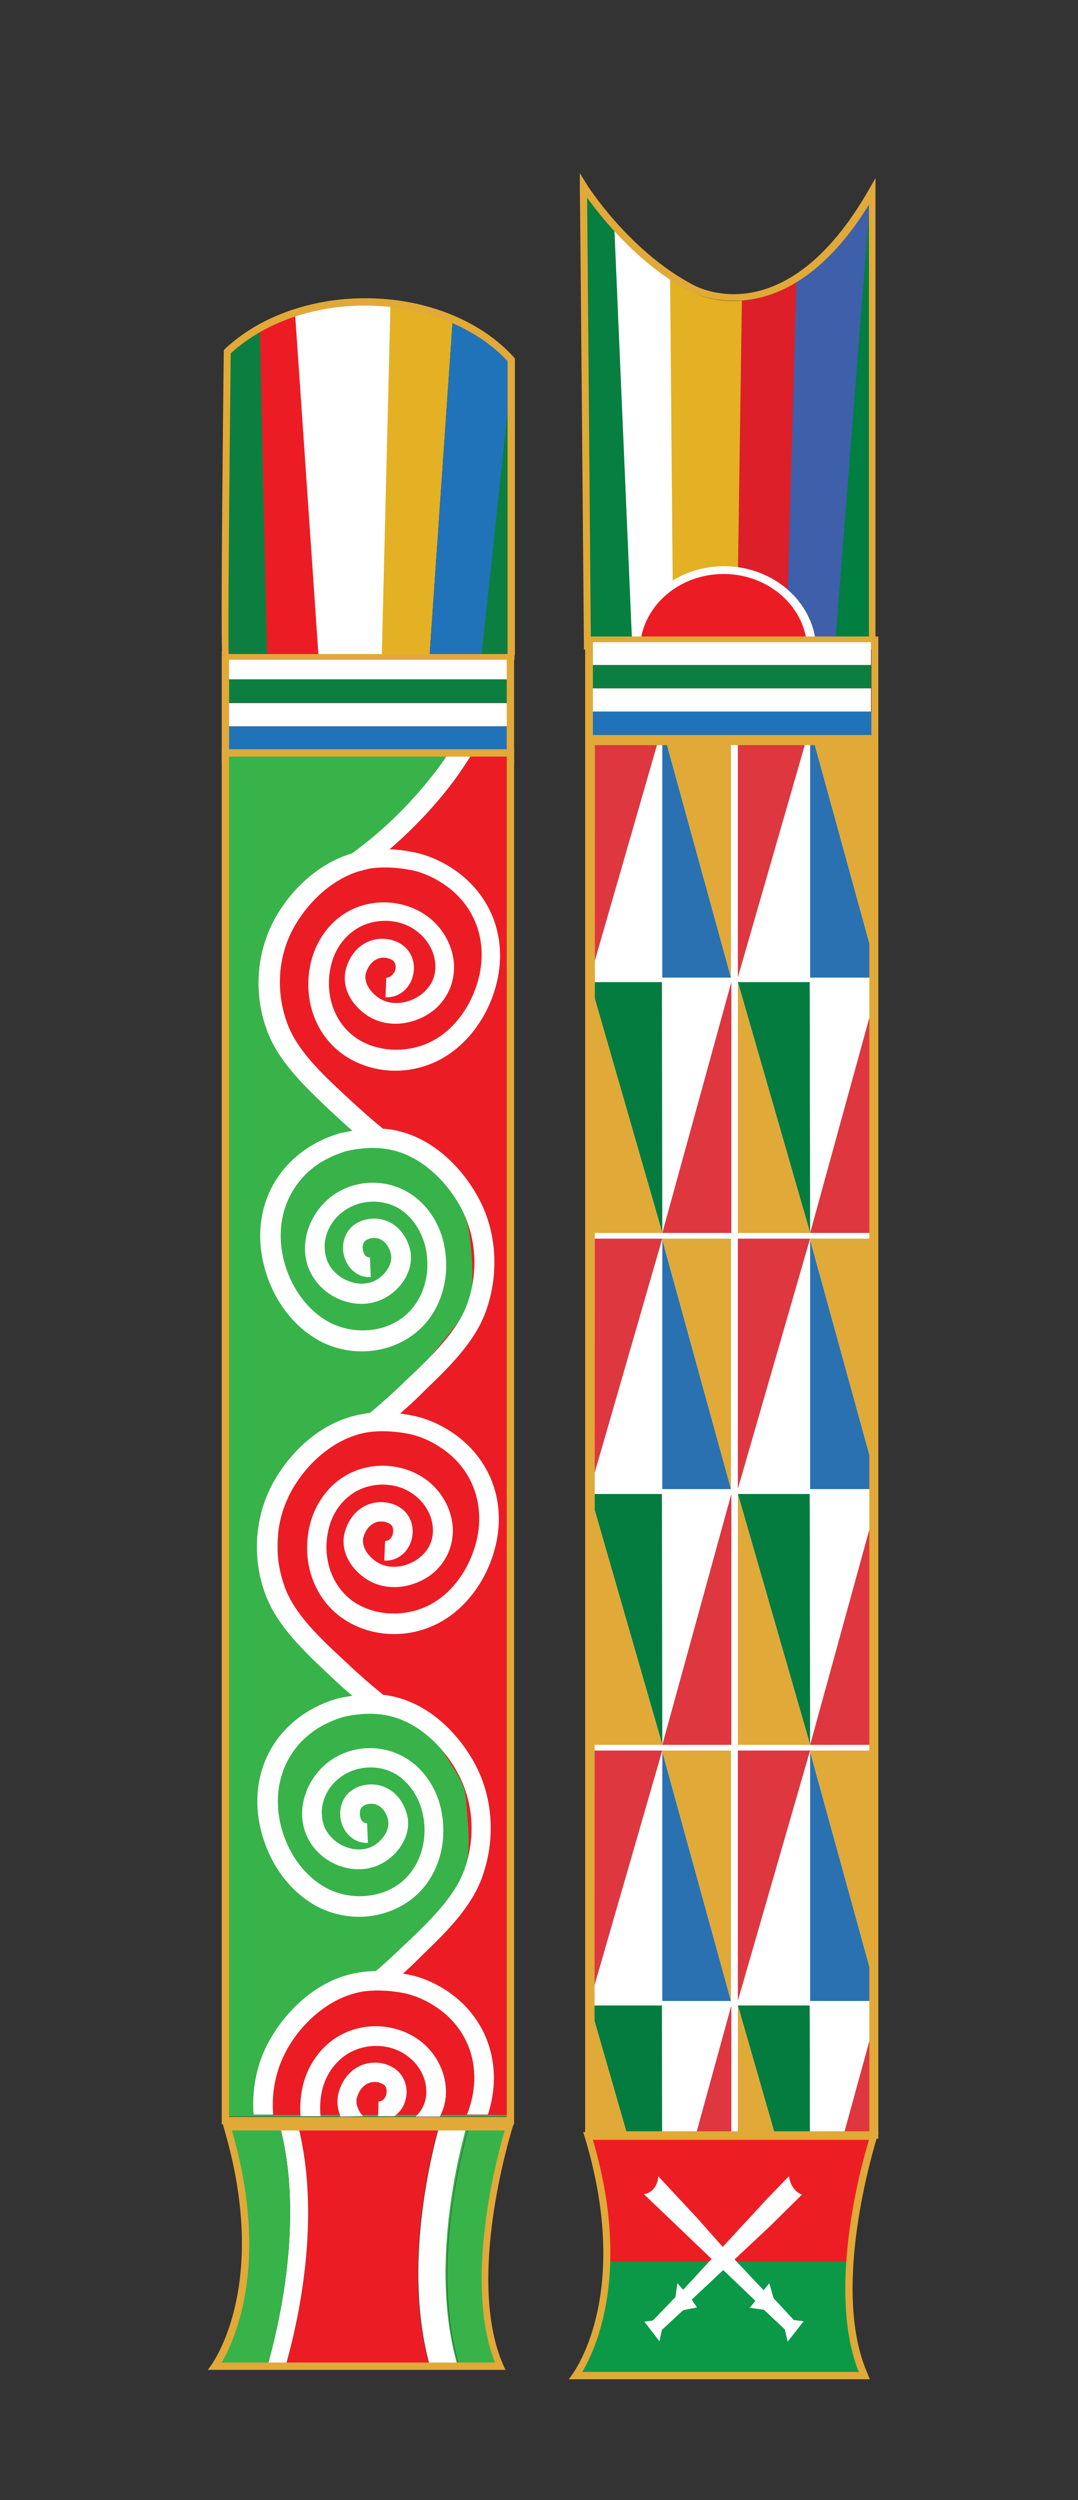 <?xml version="1.0" encoding="utf-8"?>
<!-- Generator: Adobe Illustrator 19.0.0, SVG Export Plug-In . SVG Version: 6.00 Build 0)  -->
<svg version="1.1" id="Layer_1" xmlns="http://www.w3.org/2000/svg" xmlns:xlink="http://www.w3.org/1999/xlink" x="0px" y="0px"
	 viewBox="96 5 264 612" style="enable-background:new 96 5 264 612;" xml:space="preserve">
<rect x="96" y="5" width="264" height="612" fill="#333333" stroke="none"/>
<style type="text/css">
	.st0{fill:#EC1C24;}
	.st1{fill:#FFFFFF;}
	.st2{fill:#37B34A;}
	.st3{fill:#E1A938;}
	.st4{fill:#0C7F40;}
	.st5{fill:#2073B9;}
	.st6{clip-path:url(#SVGID_2_);fill:#0C7F40;}
	.st7{clip-path:url(#SVGID_4_);fill:#EC1C24;}
	.st8{clip-path:url(#SVGID_6_);fill:#E3B123;}
	.st9{clip-path:url(#SVGID_8_);fill:#2073B9;}
	.st10{clip-path:url(#SVGID_10_);fill:#0C7F40;}
	.st11{clip-path:url(#SVGID_12_);fill:#0C7F40;}
	.st12{clip-path:url(#SVGID_14_);fill:#FFFFFF;}
	.st13{clip-path:url(#SVGID_16_);fill:#007F40;}
	.st14{clip-path:url(#SVGID_18_);fill:#077F40;}
	.st15{clip-path:url(#SVGID_20_);fill:#FFFFFF;}
	.st16{clip-path:url(#SVGID_22_);fill:#E3B123;}
	.st17{clip-path:url(#SVGID_24_);fill:#DD1F29;}
	.st18{clip-path:url(#SVGID_26_);fill:#3E5FAA;}
	.st19{clip-path:url(#SVGID_28_);}
	.st20{fill:#2971B1;}
	.st21{fill:#DE3740;}
	.st22{fill:#057C3F;}
	.st23{fill:#EC1E24;}
	.st24{fill:#0B9948;}
</style>
<g>
	<g id="XMLID_857_">
		<path id="XMLID_866_" class="st0" d="M203.5,525.3H169c5.8,22.9-0.1,48.6-3,58.6h35.1C195,561.5,200.5,536.2,203.5,525.3z"/>
		<path id="XMLID_865_" class="st1" d="M210.4,525.3h-6.8c-3,10.9-8.5,36.2-2.4,58.6h6.9C201.6,561.6,207.5,535.7,210.4,525.3z"/>
		<path id="XMLID_864_" class="st1" d="M164.5,525.3c6.1,22.9-0.3,49.3-3,58.6h4.5c2.9-10.1,8.8-35.7,3-58.6H164.5z"/>
		<path id="XMLID_863_" class="st2" d="M220.8,525.3h-9.9c-2.7,9.5-9.1,36.3-2.5,58.6h10.1C209.8,564.1,218.8,531.7,220.8,525.3z"/>
		<path id="XMLID_862_" class="st2" d="M210.8,525.3h-0.5c-2.9,10.4-8.7,36.3-2.3,58.6h0.3C201.7,561.6,208.1,534.8,210.8,525.3z"/>
		<path id="XMLID_861_" class="st2" d="M164.5,525.3h-2.7h-10.1c10.6,35.7-0.5,55-3,58.6h10.1h2.8
			C164.2,574.6,170.6,548.2,164.5,525.3z"/>
		<path id="XMLID_858_" class="st3" d="M219.8,585.1h-72.9l1-1.4c2.3-3.5,13.4-22.5,2.9-57.9l-0.3-1.2h71.4l-0.4,1.2
			c-1.9,6.3-10.8,38.4-2.3,58L219.8,585.1z M150.3,583.3h66.9c-7.5-19.2,0-48.6,2.4-56.8h-66.8C162.1,558.6,153.7,577.5,150.3,583.3
			z"/>
	</g>
	<g id="XMLID_852_">
		<rect id="XMLID_856_" x="151.7" y="165.6" class="st1" width="68.7" height="5.7"/>
		<rect id="XMLID_855_" x="151.7" y="171.3" class="st4" width="68.7" height="5.7"/>
		<rect id="XMLID_854_" x="151.7" y="177.1" class="st1" width="68.7" height="5.7"/>
		<rect id="XMLID_853_" x="151.7" y="182.8" class="st5" width="69.2" height="5.7"/>
	</g>
	<path id="XMLID_849_" class="st3" d="M221.9,192.2h-71.6v-27.8h71.6V192.2z M152.1,190.7h68v-24.8h-68
		C152.1,165.9,152.1,190.7,152.1,190.7z"/>
	<g id="XMLID_843_">
		<rect id="XMLID_848_" x="151.1" y="189.4" class="st2" width="70" height="333.7"/>
		<path id="XMLID_847_" class="st0" d="M205.9,189.4c-4.1,7.1-13.5,22.5-18.3,24.8c-6.2,3-16.5,6.8-17.4,10.8c-0.9,4-2.2,4-2.2,4
			s-11.2,21.4,6.2,40.8l13.8,12.8c0,0,11.1,5.2,13.1,6.4c2,1.2,8.5,11.4,9.4,15.6s2.2,16.8,0,20.8S188,353,188,353s-8,0-11.6,4
			s-10.9,12.5-11.6,16.8c-0.7,4.3-1.8,18.9,1.5,23.6c3.3,4.7,21,24,21,24s9.3-0.7,15.4,9.4s7.2,10,7.6,16.8
			c0.5,6.8,1.3,12.7-1.8,18.6s-19.2,23.4-19.2,23.4l-11.1,3c0,0-8.5,5.6-10.9,11.2c-2.4,5.6-6,13.6-5.4,16.4c0.2,1,0.4,1.8,0.6,2.5
			H221V189.4H205.9z"/>
		<path id="XMLID_846_" class="st1" d="M184.9,523c-1-1.1-1.7-2.5-1.6-4.1c0,0,0.5-3,3-4c1.2-0.5,2.7-0.3,3.7,0.4
			c0.8,0.6,0.8,1.8,0.5,2.7c-0.2,0.5-0.7,1.4-1.8,1.4l-0.1,3.6h4c1.1-0.8,2-1.9,2.5-3.3c1.1-3.1,0.2-6.3-2.1-8.1
			c-2.3-1.8-5.7-2.2-8.4-1.1c-5.2,2.1-5.9,7.8-5.9,7.9c-0.2,1.7,0.1,3.2,0.7,4.7L184.9,523L184.9,523z"/>
		<path id="XMLID_845_" class="st1" d="M190.6,244.3l-0.2,4.8c2.9,0.2,5.5-1.7,6.5-4.5c1.1-3.1,0.2-6.3-2.1-8.1s-5.7-2.2-8.4-1.1
			c-5.2,2.1-5.9,7.8-5.9,7.9c-0.6,4.9,2.9,9,6.5,10.9c5.6,2.9,12.3,0.9,16-2.6c2.8-2.7,4.3-6.3,4.2-10.3c-0.2-4.4-2.4-8.7-6-11.6
			c-5.8-4.6-14.3-5.1-20.6-1.2c-4.1,2.5-7.2,6.9-8.4,11.8c-2.3,9.3,1.2,18.7,8.7,23.4c6.5,4.1,14.9,4.5,22,1.1
			c6.1-2.9,11.1-8.7,13.7-15.8c4.6-12.5,0.5-25-10.4-31.8c-2.4-1.5-5.1-2.7-8-3.4c-0.2,0-3-0.8-6.8-0.9c5.9-5.1,11.3-10.8,16-17.1
			c1.5-2.1,3-4.3,4.3-6.5h-5.8c-0.8,1.2-1.6,2.4-2.5,3.6c-6,8-13.1,15.1-21.2,21c-9.8,2.9-16.8,11.2-19.9,18c-3.7,8-4,17.5-0.7,25.9
			c2.9,7.4,9.4,13.5,15.1,18.9l1.4,1.3c1.4,1.3,2.7,2.5,4.2,3.8c-1.8,0.3-3,0.6-3.1,0.6c-2.7,0.8-5.4,2-7.7,3.5
			c-10.5,6.8-14.4,19.2-10,31.7c2.5,7.2,7.4,12.9,13.3,15.9c6.9,3.4,15.1,3,21.4-1.1c7.3-4.7,10.6-14.1,8.4-23.4
			c-1.2-5-4.2-9.3-8.1-11.8c-6.2-4-14.4-3.5-20,1.2c-3.4,2.9-5.6,7.2-5.8,11.5c-0.2,3.9,1.3,7.6,4,10.2c3.6,3.6,10.1,5.6,15.6,2.6
			c3.5-1.9,6.8-6,6.3-10.9c0-0.1-0.7-5.8-5.8-7.9c-2.7-1.1-6-0.7-8.3,1.1c-2.3,1.8-3.1,5.2-2,8.2c1.1,2.8,3.5,4.6,6.3,4.4l-0.2-4.8
			c-1,0-1.4-0.7-1.6-1.3c-0.3-0.9-0.3-2.2,0.5-2.8c0.9-0.7,2.3-0.9,3.5-0.4c2.4,1,2.8,4,2.8,4c0.3,2.8-2.1,5.2-3.8,6.1
			c-3.4,1.8-7.6,0.4-9.9-1.9c-2.3-2.2-2.6-4.8-2.6-6.6c0.1-3,1.6-6,4.1-8c4-3.3,10-3.7,14.4-0.9c2.9,1.9,5.1,5.1,6.1,8.9
			c1.8,7.3-0.8,14.6-6.3,18.2c-4.8,3.1-11.3,3.4-16.7,0.8c-4.8-2.4-8.8-7.1-10.9-13.1c-3.6-10.3-0.4-20.6,8.1-26.1
			c1.9-1.2,4.1-2.2,6.4-2.9c0.1,0,5.1-1.4,10.2-0.5c8.7,1.4,15.7,9.1,18.8,16s3.3,15,0.6,22.2c-2.4,6.4-8.3,12.1-13.5,17.1l-1.4,1.3
			c-2.5,2.5-5.2,4.9-7.9,7.2c-0.3,0.3-0.6,0.5-1,0.8c-0.5,0-1,0.1-1.5,0.2c-11.5,1.8-19.6,11.3-23.1,18.8c-3.7,8-4,17.5-0.7,25.9
			c2.9,7.4,9.4,13.5,15.1,18.9l1.4,1.3c1.5,1.4,3,2.8,4.6,4.1c-2.2,0.3-3.7,0.7-3.8,0.7c-2.7,0.8-5.4,2-7.7,3.5
			c-10.5,6.8-14.4,19.2-10,31.7c2.5,7.2,7.4,12.9,13.3,15.9c6.9,3.4,15.1,3,21.4-1.1c7.3-4.7,10.6-14.1,8.4-23.4
			c-1.2-5-4.2-9.3-8.1-11.8c-6.2-4-14.4-3.5-20,1.2c-3.4,2.9-5.6,7.2-5.8,11.5c-0.2,3.9,1.3,7.6,4,10.2c3.6,3.6,10.1,5.6,15.6,2.6
			c3.5-1.9,6.8-6,6.3-10.8c0-0.1-0.7-5.8-5.8-7.9c-2.7-1.1-6-0.7-8.3,1.1c-2.3,1.8-3.1,5.2-2,8.2c1.1,2.8,3.5,4.5,6.3,4.4l-0.2-4.8
			c-1,0-1.4-0.7-1.6-1.3c-0.3-0.9-0.3-2.2,0.5-2.8c0.9-0.7,2.3-0.9,3.5-0.4c2.4,1,2.8,4,2.8,4c0.3,2.8-2.1,5.2-3.8,6.1
			c-3.4,1.8-7.6,0.4-9.9-1.9c-2.3-2.2-2.6-4.8-2.6-6.6c0.1-3,1.6-6,4.1-8c4-3.3,10-3.7,14.4-0.9c2.9,1.9,5.1,5.1,6.1,8.9
			c1.8,7.3-0.8,14.6-6.3,18.2c-4.8,3.1-11.3,3.4-16.7,0.8c-4.8-2.4-8.8-7.1-10.9-13.1c-3.6-10.3-0.4-20.6,8.1-26.1
			c1.9-1.2,4.1-2.2,6.4-2.9c0.1,0,5.1-1.4,10.2-0.5c8.7,1.4,15.7,9.1,18.8,16s3.3,15,0.6,22.2c-2.4,6.4-8.3,12.1-13.5,17.1l-1.4,1.3
			c-2.2,2.1-4.4,4.2-6.7,6.1c-1.3,0-2.6,0.1-4,0.3c-11.5,1.8-19.6,11.3-23.1,18.8c-2.3,5-3.2,10.5-2.8,16h4.8
			c-0.4-4.8,0.4-9.6,2.4-14c3.2-7,10.5-14.6,19.5-16.1c5.3-0.8,10.6,0.5,10.7,0.5c2.4,0.6,4.7,1.6,6.7,2.9
			c8.9,5.5,12.2,15.8,8.4,26.1c-0.1,0.2-0.2,0.4-0.2,0.6h5.1c3.9-12.1-0.2-24.1-10.7-30.7c-2.4-1.5-5.1-2.7-8-3.4
			c-0.1,0-0.9-0.2-2.1-0.4c1.2-1.1,2.3-2.1,3.4-3.2l1.3-1.3c5.6-5.4,11.9-11.5,14.6-18.9c3.1-8.4,2.9-17.9-0.7-25.9
			c-3.4-7.5-11.2-17-22.4-18.8c-0.3-0.1-0.7-0.1-1-0.1l-0.5-0.4c-2.8-2.3-5.6-4.7-8.2-7.2l-1.4-1.3c-5.4-5-11.5-10.8-13.9-17.1
			c-2.8-7.3-2.6-15.3,0.6-22.2c3.2-7,10.5-14.6,19.5-16.1c5.3-0.8,10.6,0.5,10.7,0.5c2.4,0.6,4.7,1.6,6.7,2.9
			c8.9,5.5,12.2,15.8,8.4,26.1c-2.2,6-6.3,10.8-11.3,13.1c-5.6,2.6-12.4,2.3-17.4-0.8c-5.7-3.6-8.4-10.9-6.6-18.2
			c0.9-3.8,3.2-7,6.3-8.9c4.6-2.8,10.9-2.5,15,0.9c2.5,2,4.1,5,4.2,8c0.1,1.8-0.3,4.4-2.7,6.6c-2.4,2.3-6.9,3.7-10.4,1.9
			c-1.8-0.9-4.3-3.3-4-6c0,0,0.5-3,3-4c1.2-0.5,2.7-0.3,3.7,0.4c0.8,0.6,0.8,1.8,0.5,2.7c-0.2,0.5-0.7,1.4-1.8,1.4l-0.2,4.8
			c2.9,0.2,5.5-1.7,6.5-4.5c1.1-3.1,0.2-6.3-2.1-8.1c-2.3-1.8-5.7-2.2-8.4-1.1c-5.2,2.1-5.9,7.8-5.9,7.9c-0.6,4.9,2.9,9,6.5,10.9
			c5.6,2.9,12.3,0.9,16-2.6c2.8-2.7,4.3-6.3,4.2-10.3c-0.2-4.4-2.4-8.7-6-11.6c-5.8-4.6-14.3-5.1-20.6-1.2
			c-4.1,2.5-7.2,6.9-8.4,11.8c-2.3,9.3,1.2,18.7,8.7,23.4c6.5,4.1,14.9,4.5,22,1.1c6.1-2.9,11.1-8.7,13.7-15.8
			c4.6-12.5,0.5-25-10.4-31.8c-2.4-1.5-5.1-2.7-8-3.4c-0.1,0-1.6-0.4-3.9-0.7c1.7-1.5,3.4-3,5-4.6l1.3-1.3
			c5.6-5.4,11.9-11.5,14.6-18.9c3.1-8.4,2.9-17.9-0.7-25.9c-3.4-7.5-11.2-17-22.4-18.8c-0.7-0.1-1.4-0.2-2-0.2c-2.7-2.2-5.4-4.6-8-7
			l-1.4-1.3c-5.4-5-11.5-10.8-13.9-17.1c-2.8-7.3-2.6-15.3,0.6-22.2c3-6.4,9.4-13.4,17.4-15.6l0.1,0.1c0.1-0.1,0.2-0.2,0.3-0.2
			c0.6-0.1,1.2-0.3,1.7-0.4c5.3-0.8,10.6,0.5,10.7,0.5c2.4,0.6,4.7,1.6,6.7,2.9c8.9,5.5,12.2,15.8,8.4,26.1
			c-2.2,6-6.3,10.8-11.3,13.1c-5.6,2.6-12.4,2.3-17.4-0.8c-5.7-3.6-8.4-10.9-6.6-18.2c0.9-3.8,3.2-7,6.3-8.9
			c4.6-2.8,10.9-2.5,15,0.9c2.5,2,4.1,5,4.2,8c0.1,1.8-0.3,4.4-2.7,6.6c-2.4,2.3-6.9,3.7-10.4,1.9c-1.8-0.9-4.3-3.3-4-6
			c0,0,0.5-3,3-4c1.2-0.5,2.7-0.3,3.7,0.4c0.8,0.6,0.8,1.8,0.5,2.7C192.2,243.5,191.7,244.3,190.6,244.3z"/>
		<path id="XMLID_844_" class="st1" d="M174.5,523c-0.2-2.1-0.1-4.3,0.4-6.4c0.9-3.8,3.2-7,6.3-8.9c4.6-2.8,10.9-2.5,15,0.9
			c2.5,2,4.1,5,4.2,8c0.1,1.7-0.3,4.3-2.6,6.5h5.9c1.1-2,1.6-4.3,1.5-6.7c-0.2-4.4-2.4-8.7-6-11.6c-5.8-4.6-14.3-5.1-20.6-1.2
			c-4.1,2.5-7.2,6.9-8.4,11.8c-0.6,2.6-0.8,5.1-0.6,7.6L174.5,523L174.5,523z"/>
	</g>
	<path id="XMLID_840_" class="st3" d="M221.9,525h-71.6V188.4h71.6V525z M152.1,523.2h68v-333h-68
		C152.1,190.2,152.1,523.2,152.1,523.2z"/>
	<g id="XMLID_829_">
		<g id="XMLID_831_">
			<g>
				<g>
					<g>
						<defs>
							<path id="SVGID_1_" d="M151.4,165.9h69.8V93.1c-7.7-8.5-20.8-14-35.7-14c-13.7,0-25.8,4.7-33.7,12
								C151.8,91.1,151,165.5,151.4,165.9z"/>
						</defs>
						<clipPath id="SVGID_2_">
							<use xlink:href="#SVGID_1_"  style="overflow:visible;"/>
						</clipPath>
						<path id="XMLID_839_" class="st6" d="M149.9,165.5c0.5-0.2,1.1-0.3,1.7,0h10.5l-2.6-86.3l-8.1,10.4l-1.7,75.9H149.9z"/>
					</g>
				</g>
			</g>
			<g>
				<g>
					<g>
						<defs>
							<path id="SVGID_3_" d="M151.4,165.9h69.8V93.1c-7.7-8.5-20.8-14-35.7-14c-13.7,0-25.8,4.7-33.7,12
								C151.8,91.1,151,165.5,151.4,165.9z"/>
						</defs>
						<clipPath id="SVGID_4_">
							<use xlink:href="#SVGID_3_"  style="overflow:visible;"/>
						</clipPath>
						<polygon id="XMLID_838_" class="st7" points="175.5,165.5 172.9,126.3 172.9,68.6 159.5,79.8 161.4,165.5 						"/>
					</g>
				</g>
			</g>
			<g>
				<g>
					<g>
						<defs>
							<path id="SVGID_5_" d="M151.4,165.9h69.8V93.1c-7.7-8.5-20.8-14-35.7-14c-13.7,0-25.8,4.7-33.7,12
								C151.8,91.1,151,165.5,151.4,165.9z"/>
						</defs>
						<clipPath id="SVGID_6_">
							<use xlink:href="#SVGID_5_"  style="overflow:visible;"/>
						</clipPath>
						<path id="XMLID_837_" class="st8" d="M201.2,165.5l6.4-92.8c0,0-10.6-8.4-15.7-8.6c-4.5-0.2-3.3,84-3.1,101.4H201.2z"/>
					</g>
				</g>
			</g>
			<g>
				<g>
					<g>
						<defs>
							<path id="SVGID_7_" d="M151.4,165.9h69.8V93.1c-7.7-8.5-20.8-14-35.7-14c-13.7,0-25.8,4.7-33.7,12
								C151.8,91.1,151,165.5,151.4,165.9z"/>
						</defs>
						<clipPath id="SVGID_8_">
							<use xlink:href="#SVGID_7_"  style="overflow:visible;"/>
						</clipPath>
						<path id="XMLID_836_" class="st9" d="M214.4,165.5l8.4-70.9c0,0-4.3-16.8-15.2-21.9l-6.4,92.8H214.4z"/>
					</g>
				</g>
			</g>
			<g>
				<g>
					<g>
						<defs>
							<path id="SVGID_9_" d="M151.4,165.9h69.8V93.1c-7.7-8.5-20.8-14-35.7-14c-13.7,0-25.8,4.7-33.7,12
								C151.8,91.1,151,165.5,151.4,165.9z"/>
						</defs>
						<clipPath id="SVGID_10_">
							<use xlink:href="#SVGID_9_"  style="overflow:visible;"/>
						</clipPath>
						<polygon id="XMLID_835_" class="st10" points="221.3,165.5 224.1,94.8 221.6,93.7 213.9,165.5 						"/>
					</g>
				</g>
			</g>
			<g>
				<g>
					<g>
						<defs>
							<path id="SVGID_11_" d="M151.4,165.9h69.8V93.1c-7.7-8.5-20.8-14-35.7-14c-13.7,0-25.8,4.7-33.7,12
								C151.8,91.1,151,165.5,151.4,165.9z"/>
						</defs>
						<clipPath id="SVGID_12_">
							<use xlink:href="#SVGID_11_"  style="overflow:visible;"/>
						</clipPath>
						<polygon id="XMLID_834_" class="st11" points="213.4,170.2 213.4,170.5 221.1,170.8 221.2,170.2 						"/>
					</g>
				</g>
			</g>
			<g>
				<g>
					<g>
						<defs>
							<path id="SVGID_13_" d="M151.4,165.9h69.8V93.1c-7.7-8.5-20.8-14-35.7-14c-13.7,0-25.8,4.7-33.7,12
								C151.8,91.1,151,165.5,151.4,165.9z"/>
						</defs>
						<clipPath id="SVGID_14_">
							<use xlink:href="#SVGID_13_"  style="overflow:visible;"/>
						</clipPath>
						<path id="XMLID_833_" class="st12" d="M189.5,165.5L192,64.1c0,0-13.9-2-19.1,4.5c-5.1,6.5-5.1,6.5-5.1,6.5l6.2,90.4H189.5z"
							/>
					</g>
				</g>
			</g>
		</g>
		<path id="XMLID_830_" class="st3" d="M151.4,165.5h0.6c-0.2-7.2,0.2-46.9,0.5-74c8.1-7.4,20-11.7,32.9-11.7c14,0,27,5.1,34.9,13.6
			v72h1.8V92.8l-0.2-0.3c-8.2-9.1-21.8-14.5-36.4-14.5c-13.4,0-26,4.5-34.4,12.4l-0.3,0.3v0.4c-0.6,54-0.6,69.6-0.4,74.3
			C150.6,165.3,151,165.4,151.4,165.5z"/>
	</g>
	<rect id="XMLID_828_" x="150.4" y="165.1" class="st3" width="71.6" height="1.4"/>
	<g id="XMLID_816_">
		<g id="XMLID_820_">
			<g>
				<g>
					<g>
						<defs>
							<path id="SVGID_15_" d="M238.8,51.4c0,0,10.2,16.4,26.3,24.9c0,0,23.2,13.5,44.5-23.5V164h-69.8
								C239.7,163.9,238.8,51.1,238.8,51.4z"/>
						</defs>
						<clipPath id="SVGID_16_">
							<use xlink:href="#SVGID_15_"  style="overflow:visible;"/>
						</clipPath>
						<polygon id="XMLID_827_" class="st13" points="309.5,50 308.9,167.6 297.6,167.6 						"/>
					</g>
				</g>
			</g>
			<g>
				<g>
					<g>
						<defs>
							<path id="SVGID_17_" d="M238.8,51.4c0,0,10.2,16.4,26.3,24.9c0,0,23.2,13.5,44.5-23.5V164h-69.8
								C239.7,163.9,238.8,51.1,238.8,51.4z"/>
						</defs>
						<clipPath id="SVGID_18_">
							<use xlink:href="#SVGID_17_"  style="overflow:visible;"/>
						</clipPath>
						<path id="XMLID_826_" class="st14" d="M238.5,47.6c0,0,6.5,10.6,8.1,12.1l5,105.9h-13C238.6,165.6,238.7,47.6,238.5,47.6z"/>
					</g>
				</g>
			</g>
			<g>
				<g>
					<g>
						<defs>
							<path id="SVGID_19_" d="M238.8,51.4c0,0,10.2,16.4,26.3,24.9c0,0,23.2,13.5,44.5-23.5V164h-69.8
								C239.7,163.9,238.8,51.1,238.8,51.4z"/>
						</defs>
						<clipPath id="SVGID_20_">
							<use xlink:href="#SVGID_19_"  style="overflow:visible;"/>
						</clipPath>
						<path id="XMLID_825_" class="st15" d="M247.4,60.5c0,0,8.3,8.8,13,11.9l3.4,92.3h-12.9l-4.5-105.1L247.4,60.5z"/>
					</g>
				</g>
			</g>
			<g>
				<g>
					<g>
						<defs>
							<path id="SVGID_21_" d="M238.8,51.4c0,0,10.2,16.4,26.3,24.9c0,0,23.2,13.5,44.5-23.5V164h-69.8
								C239.7,163.9,238.8,51.1,238.8,51.4z"/>
						</defs>
						<clipPath id="SVGID_22_">
							<use xlink:href="#SVGID_21_"  style="overflow:visible;"/>
						</clipPath>
						<path id="XMLID_824_" class="st16" d="M260.4,72.5c0,0,2,6,17.9,5.5v87.8h-17.4l-0.8-92.9L260.4,72.5z"/>
					</g>
				</g>
			</g>
			<g>
				<g>
					<g>
						<defs>
							<path id="SVGID_23_" d="M238.8,51.4c0,0,10.2,16.4,26.3,24.9c0,0,23.2,13.5,44.5-23.5V164h-69.8
								C239.7,163.9,238.8,51.1,238.8,51.4z"/>
						</defs>
						<clipPath id="SVGID_24_">
							<use xlink:href="#SVGID_23_"  style="overflow:visible;"/>
						</clipPath>
						<path id="XMLID_823_" class="st17" d="M277.7,77.6c0,0,8.5-2.2,13.6-6.7l-2.4,96.4h-12.5L277.7,77.6z"/>
					</g>
				</g>
			</g>
			<g>
				<g>
					<g>
						<defs>
							<path id="SVGID_25_" d="M238.8,51.4c0,0,10.2,16.4,26.3,24.9c0,0,23.2,13.5,44.5-23.5V164h-69.8
								C239.7,163.9,238.8,51.1,238.8,51.4z"/>
						</defs>
						<clipPath id="SVGID_26_">
							<use xlink:href="#SVGID_25_"  style="overflow:visible;"/>
						</clipPath>
						<path id="XMLID_822_" class="st18" d="M291.1,72c0,0,13.1-15.7,15.7-19s2.6-3.3,2.6-3.3l-9.3,118.5h-11.7L291.1,72z"/>
					</g>
				</g>
			</g>
		</g>
		<path id="XMLID_817_" class="st3" d="M310.5,164H239v-0.9c0-1.1-0.9-106.5-1-112.3v-1.2v-2.2l1.5,2.4l0,0l0.1,0.2
			c0.1,0.2,10.3,16.3,25.9,24.6c1,0.6,22.8,12.6,43.3-23.2l1.6-2.8V164H310.5z M240.7,162.2h68.1V55.1c-21,34-43.8,21.2-44.1,21.1
			c-12.3-6.5-21.4-17.9-24.9-22.8c0,0.6,0,1.2,0,2L240.7,162.2z"/>
	</g>
	<g id="XMLID_579_">
		<rect id="XMLID_815_" x="240.5" y="186.2" class="st1" width="70.5" height="341.4"/>
		<g id="XMLID_583_">
			<g>
				<g>
					<g>
						<defs>
							<rect id="SVGID_27_" x="240.5" y="186.3" width="70.5" height="340.9"/>
						</defs>
						<clipPath id="SVGID_28_">
							<use xlink:href="#SVGID_27_"  style="overflow:visible;"/>
						</clipPath>
						<g id="XMLID_585_" class="st19">
							<g id="XMLID_794_">
								<g id="XMLID_805_">
									<polygon id="XMLID_814_" class="st3" points="258.1,433.5 275,433.5 275,494.8 									"/>
									<polyline id="XMLID_813_" class="st20" points="258.1,433.5 275,494.8 258.1,494.8 									"/>
									<polygon id="XMLID_812_" class="st21" points="258.2,433.5 240.5,433.5 240.5,494.8 									"/>
									<polygon id="XMLID_811_" class="st1" points="258.2,433.5 258.2,494.8 240.5,494.8 									"/>
									<polygon id="XMLID_810_" class="st22" points="258.2,557.4 258.1,495.9 240.5,495.9 									"/>
									<polyline id="XMLID_809_" class="st3" points="240.5,495.9 258.2,557.4 240.5,557.4 									"/>
									<polyline id="XMLID_808_" class="st1" points="258.3,557.4 275.1,495.9 258.2,495.9 									"/>
									<polygon id="XMLID_807_" class="st21" points="275.1,557.4 275.1,495.9 258.2,557.4 									"/>
								</g>
								<g id="XMLID_795_">
									<polygon id="XMLID_804_" class="st3" points="294.3,433.5 311.2,433.5 311.2,494.8 									"/>
									<polyline id="XMLID_803_" class="st20" points="294.3,433.5 311.2,494.8 294.3,494.8 									"/>
									<polygon id="XMLID_802_" class="st21" points="294.4,433.5 276.7,433.5 276.7,494.8 									"/>
									<polygon id="XMLID_801_" class="st1" points="294.4,433.5 294.4,494.8 276.7,494.8 									"/>
									<polygon id="XMLID_800_" class="st22" points="294.4,557.4 294.3,495.9 276.7,495.9 									"/>
									<polyline id="XMLID_799_" class="st3" points="276.7,495.9 294.4,557.4 276.7,557.4 									"/>
									<polyline id="XMLID_798_" class="st1" points="294.5,557.4 311.3,495.9 294.3,495.9 									"/>
									<polygon id="XMLID_797_" class="st21" points="311.3,557.4 311.3,495.9 294.4,557.4 									"/>
								</g>
							</g>
							<g id="XMLID_772_">
								<g id="XMLID_783_">
									<polygon id="XMLID_793_" class="st3" points="258.1,308.2 275,308.2 275,369.5 									"/>
									<polyline id="XMLID_792_" class="st20" points="258.1,308.2 275,369.5 258.1,369.5 									"/>
									<polygon id="XMLID_791_" class="st21" points="258.2,308.2 240.5,308.2 240.5,369.5 									"/>
									<polygon id="XMLID_789_" class="st1" points="258.2,308.2 258.2,369.5 240.5,369.5 									"/>
									<polygon id="XMLID_788_" class="st22" points="258.2,432.1 258.1,370.7 240.5,370.7 									"/>
									<polyline id="XMLID_787_" class="st3" points="240.5,370.7 258.2,432.1 240.5,432.1 									"/>
									<polyline id="XMLID_786_" class="st1" points="258.3,432.1 275.1,370.7 258.2,370.7 									"/>
									<polygon id="XMLID_785_" class="st21" points="275.1,432.1 275.1,370.7 258.2,432.1 									"/>
								</g>
								<g id="XMLID_773_">
									<polygon id="XMLID_782_" class="st3" points="294.3,308.2 311.2,308.2 311.2,369.5 									"/>
									<polyline id="XMLID_781_" class="st20" points="294.3,308.2 311.2,369.5 294.3,369.5 									"/>
									<polygon id="XMLID_780_" class="st21" points="294.4,308.2 276.7,308.2 276.7,369.5 									"/>
									<polygon id="XMLID_779_" class="st1" points="294.4,308.2 294.4,369.5 276.7,369.5 									"/>
									<polygon id="XMLID_778_" class="st22" points="294.4,432.1 294.3,370.7 276.7,370.7 									"/>
									<polyline id="XMLID_777_" class="st3" points="276.7,370.7 294.4,432.1 276.7,432.1 									"/>
									<polyline id="XMLID_776_" class="st1" points="294.5,432.1 311.3,370.7 294.3,370.7 									"/>
									<polygon id="XMLID_775_" class="st21" points="311.3,432.1 311.3,370.7 294.4,432.1 									"/>
								</g>
							</g>
							<g id="XMLID_739_">
								<g id="XMLID_762_">
									<polygon id="XMLID_771_" class="st3" points="258.1,182.9 275,182.9 275,244.3 									"/>
									<polyline id="XMLID_770_" class="st20" points="258.1,182.9 275,244.3 258.1,244.3 									"/>
									<polygon id="XMLID_769_" class="st21" points="258.2,182.9 240.5,182.9 240.5,244.3 									"/>
									<polygon id="XMLID_768_" class="st1" points="258.2,182.9 258.2,244.3 240.5,244.3 									"/>
									<polygon id="XMLID_767_" class="st22" points="258.2,306.8 258.1,245.4 240.5,245.4 									"/>
									<polyline id="XMLID_766_" class="st3" points="240.5,245.4 258.2,306.8 240.5,306.8 									"/>
									<polyline id="XMLID_765_" class="st1" points="258.3,306.8 275.1,245.4 258.2,245.4 									"/>
									<polygon id="XMLID_764_" class="st21" points="275.1,306.8 275.1,245.4 258.2,306.8 									"/>
								</g>
								<g id="XMLID_752_">
									<polygon id="XMLID_761_" class="st3" points="294.3,182.9 311.2,182.9 311.2,244.3 									"/>
									<polyline id="XMLID_760_" class="st20" points="294.3,182.9 311.2,244.3 294.3,244.3 									"/>
									<polygon id="XMLID_759_" class="st21" points="294.4,182.9 276.7,182.9 276.7,244.3 									"/>
									<polygon id="XMLID_758_" class="st1" points="294.4,182.9 294.4,244.3 276.7,244.3 									"/>
									<polygon id="XMLID_757_" class="st22" points="294.4,306.8 294.3,245.4 276.7,245.4 									"/>
									<polyline id="XMLID_756_" class="st3" points="276.7,245.4 294.4,306.8 276.7,306.8 									"/>
									<polyline id="XMLID_755_" class="st1" points="294.5,306.8 311.3,245.4 294.3,245.4 									"/>
									<polygon id="XMLID_754_" class="st21" points="311.3,306.8 311.3,245.4 294.4,306.8 									"/>
								</g>
							</g>
							<g id="XMLID_628_">
								<polygon id="XMLID_738_" class="st22" points="258.2,181.5 258.1,120.1 240.5,120.1 								"/>
								<polyline id="XMLID_737_" class="st3" points="240.5,120.1 258.2,181.5 240.5,181.5 								"/>
								<polyline id="XMLID_736_" class="st1" points="258.3,181.5 275.1,120.1 258.2,120.1 								"/>
								<polygon id="XMLID_735_" class="st21" points="275.1,181.5 275.1,120.1 258.2,181.5 								"/>
								<polygon id="XMLID_733_" class="st22" points="294.4,181.5 294.3,120.1 276.7,120.1 								"/>
								<polyline id="XMLID_732_" class="st3" points="276.7,120.1 294.4,181.5 276.7,181.5 								"/>
								<polyline id="XMLID_730_" class="st1" points="294.5,181.5 311.3,120.1 294.3,120.1 								"/>
								<polygon id="XMLID_729_" class="st21" points="311.3,181.5 311.3,120.1 294.4,181.5 								"/>
							</g>
							<polygon id="XMLID_610_" class="st3" points="258.1,559.2 275,559.2 275,620.6 							"/>
							<polyline id="XMLID_609_" class="st20" points="258.1,559.2 275,620.6 258.1,620.6 							"/>
							<polygon id="XMLID_608_" class="st21" points="258.2,559.2 240.5,559.2 240.5,620.6 							"/>
							<polygon id="XMLID_606_" class="st1" points="258.2,559.2 258.2,620.6 240.5,620.6 							"/>
							<polygon id="XMLID_603_" class="st3" points="294.3,559.2 311.2,559.2 311.2,620.6 							"/>
							<polyline id="XMLID_601_" class="st20" points="294.3,559.2 311.2,620.6 294.3,620.6 							"/>
							<polygon id="XMLID_593_" class="st21" points="294.4,559.2 276.7,559.2 276.7,620.6 							"/>
							<polygon id="XMLID_591_" class="st1" points="294.4,559.2 294.4,620.6 276.7,620.6 							"/>
						</g>
					</g>
				</g>
			</g>
		</g>
		<path id="XMLID_580_" class="st3" d="M311.1,528.5h-71.8V185.6h71.8V528.5z M241.6,526.7h67.3V187.4h-67.2L241.6,526.7
			L241.6,526.7z"/>
	</g>
	<g id="XMLID_561_">
		<g id="XMLID_576_">
			<path id="XMLID_578_" class="st23" d="M239.8,527.4l0.3,1.2c3.3,11.9,4.5,22,4.4,30.4h59.6c1.1-14,4.4-26.7,5.5-30.4l0.3-1.2
				H239.8L239.8,527.4z"/>
			<path id="XMLID_577_" class="st24" d="M304.2,558.6h-59.7c-0.6,15.7-5.7,24.7-7.1,26.9l-0.9,1.4h71.7l-0.5-1.3
				C304.3,577.9,303.6,568,304.2,558.6z"/>
		</g>
		<path id="XMLID_573_" class="st3" d="M309,587.4h-73.7l1-1.4c2.4-3.5,13.6-22.5,2.9-57.9l-0.4-1.2h72.4l-0.4,1.2
			c-1.9,6.3-11,38.4-2.3,58L309,587.4z M238.6,585.6h67.7c-7.6-19.2,0-48.6,2.5-56.8h-67.6C250.6,560.8,242.1,579.7,238.6,585.6z"/>
		<g id="XMLID_562_">
			<path id="XMLID_572_" class="st1" d="M253.7,542.1c0,0,3.2-0.3,3.5-4.4l9.5,10.2l6.3,7.1l10,10.6l1.4-1.7l1,3.5v0.1l5,5.4
				l2.4,0.3l-3.9,5l-0.7-3l-5.1-4.8l-3.5-0.5l1.4-1.7L253.7,542.1z"/>
			<path id="XMLID_563_" class="st1" d="M289.2,537.7c0,0,0.4,3.5,3.2,4.5l-7.9,7.8l-19.1,17.9l1.3,1.9l-3.4,0.7l-5.2,4.8l-0.6,2.8
				l-3.7-4.8l2.1-0.3l5.5-5.7l0.5-3.4l1.4,1.6l20.3-22L289.2,537.7z"/>
		</g>
	</g>
	<g id="XMLID_532_">
		<path id="XMLID_560_" class="st0" d="M294.9,166.3c0.1-0.7,0.1-1.3,0.1-2c0-10.9-9.6-19.8-21.5-19.8s-21.5,8.8-21.5,19.8
			c0,0.7,0.1,1.4,0.1,2H294.9z"/>
		<path id="XMLID_533_" class="st1" d="M295.6,167.3h-44.7l-0.1-0.9c-0.1-0.7-0.1-1.4-0.1-2.1c0-11.4,10.1-20.7,22.6-20.7
			s22.6,9.3,22.6,20.7c0,0.7-0.1,1.4-0.1,2.1L295.6,167.3z M252.8,165.4h40.9c0-0.4,0-0.7,0-1.1c0-10.4-9.2-18.8-20.5-18.8
			s-20.5,8.4-20.5,18.8C252.8,164.7,252.8,165,252.8,165.4z"/>
	</g>
	<g id="XMLID_527_">
		<rect id="XMLID_531_" x="240.6" y="162.1" class="st1" width="68.7" height="5.7"/>
		<rect id="XMLID_530_" x="240.6" y="167.8" class="st4" width="68.7" height="5.7"/>
		<rect id="XMLID_529_" x="240.6" y="173.5" class="st1" width="68.7" height="5.7"/>
		<rect id="XMLID_528_" x="240.6" y="179.2" class="st5" width="69.2" height="5.7"/>
	</g>
	<path id="XMLID_523_" class="st3" d="M311.1,186.3h-71.8v-25.5h71.8V186.3z M241.2,184.9h68.2v-22.7h-68.2V184.9z"/>
</g>
</svg>
